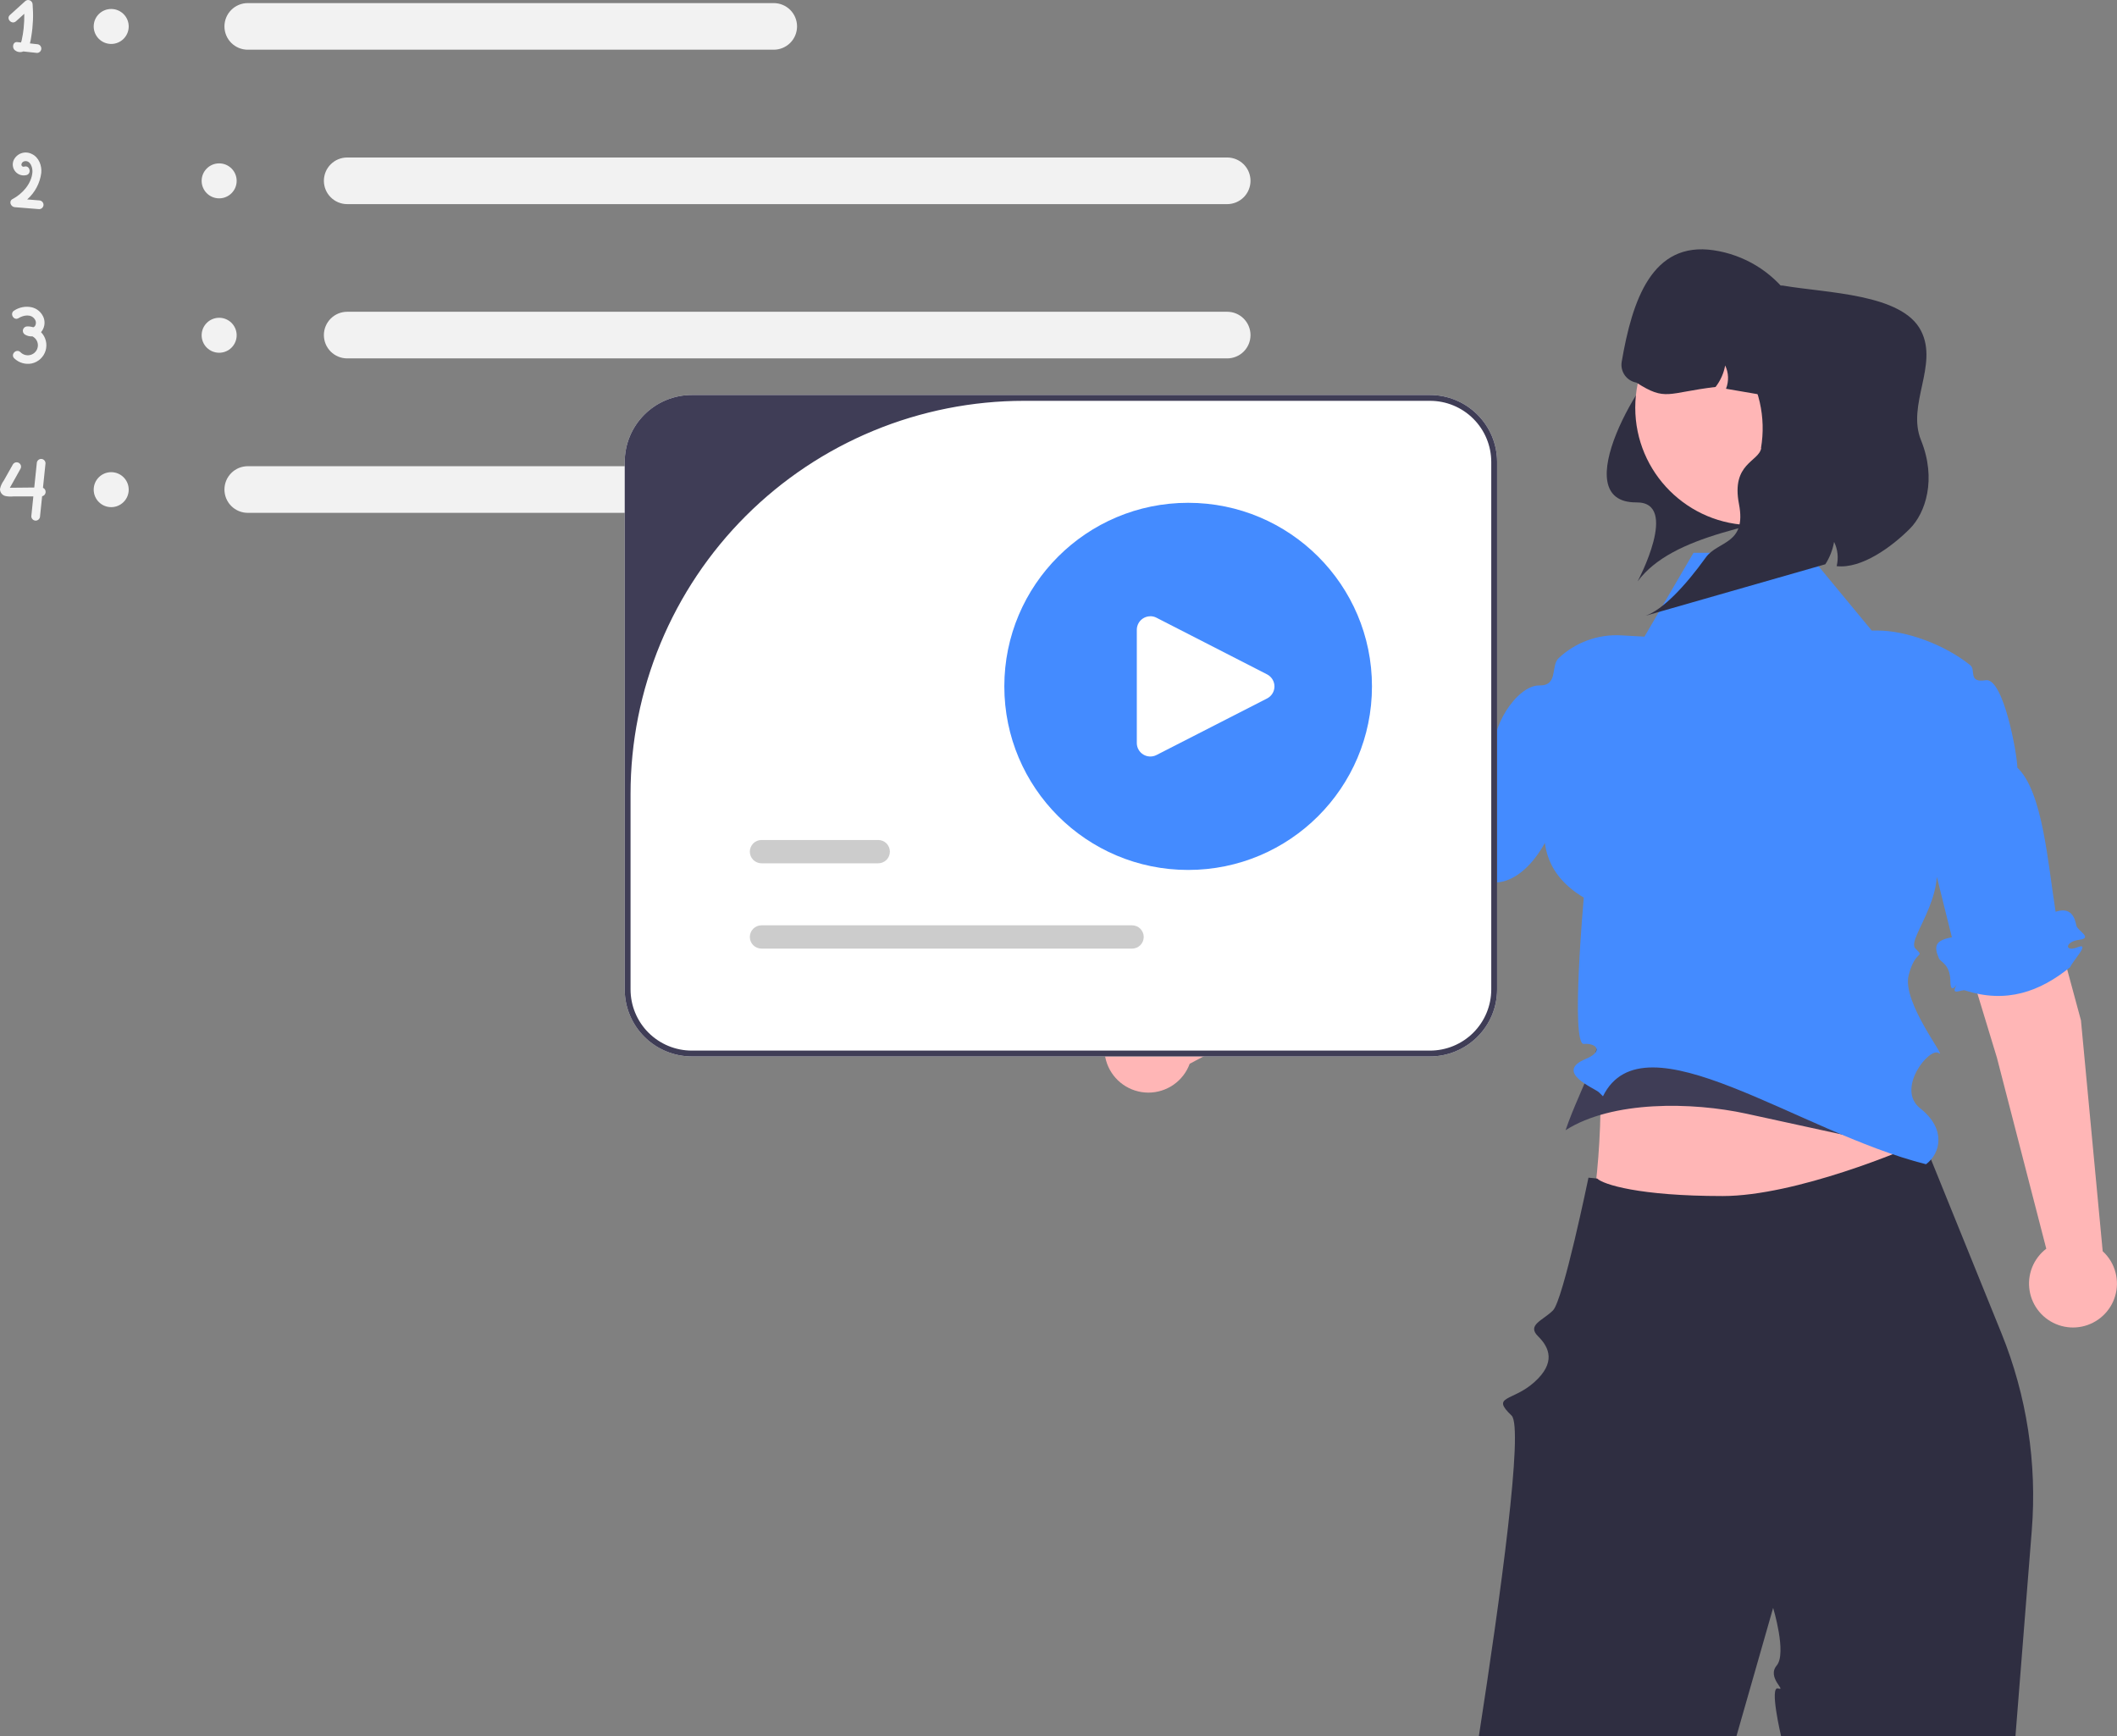 <svg width="100" height="82" viewBox="0 0 100 82" fill="none" xmlns="http://www.w3.org/2000/svg">
<rect x="0" y="0" width="100" height="82" fill="#808080" stroke="none"/>
<g clip-path="url(#clip0_803_15540)">
<path d="M75.435 47.197C75.752 51.372 75.677 55.274 74.92 58.697L86.065 58.69L91.109 55.183C89.731 50.562 88.794 49.774 89.831 46.557L75.435 47.197Z" fill="#FFB6B6"/>
<path d="M75.574 46.976C75.891 49.702 74.711 51.149 73.953 53.385C76.158 51.976 79.939 52.048 82.498 52.606L90.491 54.349C89.113 51.331 88.933 48.659 89.969 46.557L75.574 46.97V46.976Z" fill="#3F3D56"/>
<path d="M90.857 53.884L94.543 62.979C95.737 65.927 96.228 69.112 95.975 72.281L95.204 82H84.131C84.131 82 83.568 79.62 83.993 79.754C84.419 79.887 83.442 79.243 83.926 78.669C84.41 78.095 83.757 75.948 83.757 75.948C83.757 75.948 83.051 78.407 82.025 82.004H69.857C70.883 75.375 71.977 67.415 71.402 66.864C70.409 65.92 71.437 66.212 72.468 65.294C73.499 64.376 73.197 63.656 72.654 63.12C72.111 62.585 72.876 62.377 73.357 61.898C73.838 61.419 75.034 55.628 75.034 55.628C75.034 55.628 75.447 55.665 75.447 55.669C75.723 55.944 77.417 56.495 81.374 56.495C84.819 56.495 90.07 54.292 90.722 53.958L90.851 53.891L90.857 53.884Z" fill="#2F2E41"/>
<path d="M11.704 0.146C11.412 0.146 11.131 0.262 10.925 0.468C10.718 0.675 10.602 0.955 10.602 1.247C10.602 1.539 10.718 1.819 10.925 2.026C11.131 2.232 11.412 2.348 11.704 2.348H36.547C36.84 2.348 37.12 2.232 37.327 2.026C37.534 1.819 37.65 1.539 37.65 1.247C37.65 0.955 37.534 0.675 37.327 0.468C37.12 0.262 36.84 0.146 36.547 0.146H11.704Z" fill="#F2F2F2"/>
<path d="M11.704 22.021C11.412 22.021 11.131 22.137 10.925 22.344C10.718 22.551 10.602 22.831 10.602 23.123C10.602 23.415 10.718 23.695 10.925 23.902C11.131 24.108 11.412 24.224 11.704 24.224H36.547C36.84 24.224 37.12 24.108 37.327 23.902C37.534 23.695 37.65 23.415 37.65 23.123C37.65 22.831 37.534 22.551 37.327 22.344C37.12 22.137 36.84 22.021 36.547 22.021H11.704Z" fill="#F2F2F2"/>
<path d="M16.401 7.439C16.109 7.439 15.829 7.555 15.622 7.761C15.415 7.968 15.299 8.248 15.299 8.54C15.299 8.832 15.415 9.112 15.622 9.319C15.829 9.525 16.109 9.642 16.401 9.642H57.968C58.26 9.642 58.54 9.525 58.747 9.319C58.954 9.112 59.07 8.832 59.07 8.54C59.07 8.248 58.954 7.968 58.747 7.761C58.54 7.555 58.26 7.439 57.968 7.439H16.401Z" fill="#F2F2F2"/>
<path d="M16.401 14.726C16.109 14.726 15.829 14.842 15.622 15.049C15.415 15.256 15.299 15.536 15.299 15.828C15.299 16.12 15.415 16.4 15.622 16.607C15.829 16.813 16.109 16.929 16.401 16.929H57.968C58.26 16.929 58.54 16.813 58.747 16.607C58.954 16.4 59.07 16.12 59.07 15.828C59.07 15.536 58.954 15.256 58.747 15.049C58.54 14.842 58.26 14.726 57.968 14.726H16.401Z" fill="#F2F2F2"/>
<path d="M5.253 2.076C5.709 2.076 6.08 1.706 6.08 1.25C6.08 0.793 5.709 0.424 5.253 0.424C4.796 0.424 4.426 0.793 4.426 1.25C4.426 1.706 4.796 2.076 5.253 2.076Z" fill="#F2F2F2"/>
<path d="M5.253 23.955C5.709 23.955 6.08 23.585 6.08 23.129C6.08 22.673 5.709 22.303 5.253 22.303C4.796 22.303 4.426 22.673 4.426 23.129C4.426 23.585 4.796 23.955 5.253 23.955Z" fill="#F2F2F2"/>
<path d="M10.352 9.369C10.809 9.369 11.179 8.999 11.179 8.543C11.179 8.087 10.809 7.717 10.352 7.717C9.896 7.717 9.525 8.087 9.525 8.543C9.525 8.999 9.896 9.369 10.352 9.369Z" fill="#F2F2F2"/>
<path d="M10.352 16.662C10.809 16.662 11.179 16.293 11.179 15.836C11.179 15.38 10.809 15.01 10.352 15.01C9.896 15.01 9.525 15.38 9.525 15.836C9.525 16.293 9.896 16.662 10.352 16.662Z" fill="#F2F2F2"/>
<path d="M1.748 2.087L1.413 2.05C1.443 1.939 1.465 1.827 1.479 1.714C1.563 1.214 1.583 0.705 1.54 0.199C1.538 0.16 1.524 0.121 1.501 0.089C1.478 0.056 1.446 0.031 1.409 0.016C1.372 0.001 1.331 -0.003 1.292 0.004C1.252 0.012 1.216 0.03 1.187 0.058L0.465 0.712C0.275 0.891 0.561 1.182 0.757 1.003L1.147 0.651C1.151 0.881 1.141 1.111 1.117 1.339C1.098 1.52 1.069 1.7 1.03 1.878C1.022 1.922 1.009 1.966 0.99 2.007L0.815 1.988C0.619 1.964 0.567 2.216 0.669 2.34C0.723 2.398 0.794 2.437 0.871 2.453C0.948 2.469 1.029 2.461 1.102 2.43L1.745 2.5C1.8 2.5 1.853 2.478 1.891 2.439C1.93 2.401 1.952 2.348 1.952 2.293C1.952 2.239 1.93 2.186 1.891 2.147C1.853 2.109 1.8 2.087 1.745 2.087H1.748ZM0.946 2.048H0.936C0.936 2.048 0.94 2.046 0.946 2.048Z" fill="#F2F2F2"/>
<path d="M1.856 9.466L1.284 9.42C1.651 9.097 1.888 8.651 1.95 8.166C1.983 7.818 1.834 7.427 1.501 7.272C1.422 7.232 1.337 7.209 1.249 7.204C1.161 7.199 1.073 7.213 0.991 7.244C0.909 7.275 0.834 7.323 0.772 7.386C0.709 7.448 0.661 7.522 0.63 7.604C0.6 7.693 0.595 7.789 0.615 7.88C0.635 7.972 0.68 8.056 0.744 8.124C0.809 8.192 0.891 8.242 0.981 8.267C1.072 8.292 1.167 8.293 1.258 8.268C1.51 8.188 1.396 7.79 1.148 7.87C1.133 7.876 1.116 7.878 1.1 7.876C1.084 7.874 1.069 7.868 1.056 7.86C1.042 7.851 1.031 7.839 1.023 7.825C1.015 7.811 1.011 7.795 1.01 7.779C1.013 7.741 1.028 7.705 1.052 7.676C1.077 7.647 1.111 7.627 1.148 7.618C1.432 7.553 1.546 7.915 1.532 8.126C1.495 8.677 1.054 9.16 0.594 9.402C0.398 9.504 0.507 9.771 0.697 9.786L1.849 9.879C1.904 9.879 1.957 9.857 1.995 9.818C2.034 9.779 2.056 9.727 2.056 9.672C2.055 9.618 2.032 9.566 1.994 9.528C1.955 9.489 1.904 9.467 1.849 9.466H1.856Z" fill="#F2F2F2"/>
<path d="M1.938 15.69C2.017 15.599 2.07 15.488 2.092 15.369C2.115 15.251 2.105 15.128 2.065 15.014C2.018 14.889 1.94 14.777 1.839 14.688C1.737 14.6 1.615 14.539 1.484 14.511C1.201 14.454 0.908 14.512 0.668 14.67C0.442 14.808 0.65 15.167 0.877 15.027C1.105 14.886 1.473 14.815 1.645 15.085C1.678 15.132 1.696 15.189 1.696 15.247C1.696 15.305 1.678 15.362 1.645 15.41C1.624 15.431 1.599 15.448 1.572 15.459C1.478 15.429 1.38 15.415 1.281 15.418C1.236 15.419 1.193 15.435 1.158 15.462C1.123 15.49 1.098 15.528 1.086 15.571C1.074 15.614 1.076 15.66 1.093 15.701C1.109 15.743 1.138 15.778 1.176 15.802C1.282 15.868 1.406 15.898 1.53 15.887C1.636 15.94 1.718 16.031 1.76 16.141C1.802 16.252 1.801 16.374 1.757 16.483C1.726 16.558 1.678 16.623 1.616 16.674C1.554 16.724 1.48 16.759 1.402 16.773C1.323 16.788 1.242 16.783 1.166 16.759C1.09 16.734 1.021 16.691 0.965 16.634C0.775 16.448 0.482 16.739 0.673 16.927C0.781 17.031 0.913 17.107 1.057 17.149C1.201 17.191 1.353 17.198 1.5 17.168C1.654 17.134 1.795 17.059 1.911 16.952C2.026 16.845 2.11 16.709 2.155 16.558C2.199 16.407 2.203 16.247 2.165 16.095C2.127 15.942 2.049 15.803 1.938 15.69Z" fill="#F2F2F2"/>
<path d="M2.03 23.04L2.15 21.884C2.15 21.829 2.128 21.777 2.089 21.738C2.051 21.7 1.998 21.678 1.943 21.677C1.889 21.678 1.837 21.7 1.798 21.739C1.76 21.777 1.738 21.829 1.737 21.884L1.618 23.028L0.466 23.039L0.516 22.951C0.545 22.901 0.572 22.852 0.6 22.802L0.965 22.148C0.979 22.125 0.988 22.099 0.991 22.072C0.995 22.045 0.994 22.018 0.987 21.991C0.98 21.965 0.968 21.94 0.952 21.919C0.935 21.897 0.915 21.879 0.891 21.865C0.868 21.851 0.842 21.842 0.815 21.839C0.788 21.835 0.761 21.837 0.734 21.843C0.708 21.85 0.683 21.862 0.662 21.879C0.64 21.895 0.622 21.915 0.608 21.939C0.47 22.191 0.324 22.441 0.183 22.693C0.094 22.812 0.031 22.95 0 23.095C-0.002 23.17 0.02 23.243 0.065 23.303C0.109 23.363 0.172 23.407 0.244 23.427C0.368 23.454 0.495 23.461 0.622 23.449H1.052H1.575C1.543 23.76 1.511 24.072 1.479 24.385C1.479 24.44 1.501 24.492 1.54 24.531C1.579 24.57 1.631 24.591 1.686 24.592C1.74 24.591 1.792 24.569 1.831 24.53C1.869 24.492 1.891 24.44 1.892 24.385C1.926 24.07 1.957 23.756 1.99 23.441C2.034 23.431 2.073 23.408 2.103 23.375C2.132 23.341 2.151 23.299 2.155 23.255C2.16 23.211 2.15 23.166 2.127 23.127C2.105 23.089 2.071 23.058 2.03 23.04ZM0.376 23.04C0.357 23.04 0.36 23.029 0.376 23.04V23.04Z" fill="#F2F2F2"/>
<path d="M98.297 48.195L94.447 33.964C94.282 33.36 93.886 32.846 93.344 32.532C92.802 32.218 92.159 32.13 91.552 32.286C91.239 32.367 90.945 32.51 90.689 32.707C90.433 32.905 90.22 33.152 90.062 33.435C89.905 33.717 89.807 34.028 89.774 34.35C89.741 34.671 89.774 34.996 89.871 35.304L94.328 49.961L96.659 58.983C96.361 59.211 96.13 59.515 95.991 59.863C95.853 60.211 95.811 60.59 95.871 60.96C95.93 61.33 96.089 61.677 96.331 61.964C96.572 62.251 96.887 62.467 97.241 62.59C97.596 62.713 97.977 62.737 98.344 62.661C98.712 62.584 99.051 62.41 99.327 62.156C99.603 61.903 99.806 61.579 99.912 61.219C100.019 60.86 100.026 60.479 99.933 60.116C99.834 59.725 99.622 59.373 99.324 59.102L98.297 48.193V48.195Z" fill="#FFB6B6"/>
<path d="M65.901 45.13L77.599 36.14C78.091 35.757 78.414 35.197 78.498 34.58C78.582 33.962 78.42 33.336 78.046 32.837C77.853 32.578 77.608 32.362 77.327 32.201C77.047 32.04 76.737 31.937 76.415 31.9C76.094 31.863 75.768 31.891 75.458 31.983C75.148 32.076 74.86 32.23 74.612 32.438L62.747 42.144L55.288 47.741C54.92 47.528 54.494 47.432 54.069 47.469C53.644 47.505 53.241 47.671 52.914 47.945C52.587 48.218 52.352 48.585 52.241 48.996C52.13 49.407 52.149 49.842 52.294 50.243C52.44 50.643 52.705 50.989 53.054 51.233C53.403 51.478 53.819 51.609 54.245 51.61C54.671 51.61 55.087 51.479 55.437 51.235C55.786 50.992 56.052 50.646 56.198 50.246L65.901 45.13Z" fill="#FFB6B6"/>
<path d="M85.389 26.113H79.995L77.678 30.072L76.576 30.011C76.036 29.981 75.495 30.061 74.987 30.247C74.48 30.433 74.015 30.72 73.622 31.091C73.241 31.453 73.622 32.395 72.714 32.378C71.631 32.358 70.297 34.512 70.647 35.63V41.687C72.379 41.623 73.848 38.842 73.817 36.594C73.817 36.594 71.308 40.31 74.812 42.398C74.812 42.398 74.187 49.351 74.812 49.309C75.436 49.266 75.746 49.669 74.904 50.019C73.388 50.649 75.345 51.41 75.531 51.597L75.719 51.783C77.648 47.868 84.952 53.486 90.979 54.993C91.668 54.475 91.944 53.328 90.704 52.352C89.536 51.434 91.151 49.426 91.584 49.744C92.017 50.062 89.837 47.357 90.156 46.078C90.476 44.8 90.956 45.28 90.476 44.801C89.997 44.322 92.508 41.861 91.028 39.559L92.2 44.273C91.405 44.417 91.344 44.695 91.587 45.265C91.672 45.462 92.12 45.531 92.13 46.366C92.14 47.202 92.652 46.066 92.396 46.563C92.14 47.06 92.672 46.716 92.827 46.783C94.771 47.415 96.364 46.84 97.789 45.682C97.883 45.422 98.773 44.489 98.143 44.742C97.513 44.995 97.528 44.478 98.211 44.392C98.893 44.307 98.124 43.959 98.081 43.721C98 43.28 97.789 42.836 97.1 43.067C96.732 40.755 96.492 37.394 95.293 36.26C95.293 35.67 94.642 31.993 93.796 32.13C92.95 32.268 93.346 31.642 93.071 31.422C91.831 30.429 90.025 29.784 88.698 29.784H88.414L85.382 26.117L85.389 26.113Z" fill="#448BFF"/>
<path d="M86.983 23.79C83.072 24.814 79.014 25.238 77.356 27.462C77.356 27.462 79.355 23.714 77.304 23.731C73.859 23.758 77.662 17.408 78.944 16.644C81.08 15.369 86.131 16.231 86.131 16.231L88.659 19.392L86.983 23.79Z" fill="#2F2E41"/>
<path d="M82.802 24.807C85.872 24.807 88.361 22.322 88.361 19.256C88.361 16.191 85.872 13.705 82.802 13.705C79.733 13.705 77.244 16.191 77.244 19.256C77.244 22.322 79.733 24.807 82.802 24.807Z" fill="#FFB6B6"/>
<path d="M85.466 18.063L85.31 19.011L81.531 18.363C81.601 18.186 81.633 17.998 81.626 17.808C81.62 17.619 81.573 17.433 81.491 17.262C81.424 17.632 81.269 17.98 81.038 18.278C78.742 18.553 78.695 18.966 77.3 18.073C77.077 18.034 76.879 17.908 76.748 17.724C76.618 17.539 76.566 17.31 76.604 17.087C77.103 14.18 78.035 11.383 80.955 11.822C81.665 11.929 82.347 12.175 82.961 12.548C83.574 12.921 84.107 13.413 84.528 13.994C84.948 14.575 85.249 15.235 85.41 15.933C85.573 16.632 85.593 17.356 85.471 18.063H85.466Z" fill="#2F2E41"/>
<path d="M83.183 21.168C83.432 19.717 83.094 18.227 82.243 17.025C81.392 15.823 80.098 15.008 78.645 14.758C78.281 14.696 77.912 14.67 77.543 14.68C78.077 14.073 78.81 13.676 79.61 13.561L84.207 13.488C86.304 13.848 89.857 13.87 90.745 15.63C91.572 17.248 90.055 19.12 90.745 20.8C91.487 22.642 90.953 24.233 90.218 24.971C89.368 25.824 87.939 26.877 86.757 26.742C86.853 26.358 86.811 25.952 86.636 25.596C86.57 25.972 86.43 26.331 86.223 26.653L77.724 29.087C78.535 28.812 79.598 27.693 80.574 26.335C81.151 25.531 82.517 25.732 82.143 23.805C81.77 21.878 83.082 21.819 83.195 21.165L83.183 21.168Z" fill="#2F2E41"/>
<path d="M67.548 49.901H32.68C31.839 49.901 31.033 49.567 30.438 48.973C29.844 48.38 29.51 47.575 29.51 46.735V21.823C29.51 20.983 29.844 20.178 30.438 19.585C31.033 18.991 31.839 18.657 32.68 18.657H67.548C68.388 18.657 69.195 18.991 69.789 19.585C70.384 20.178 70.718 20.983 70.718 21.823V46.735C70.718 47.575 70.384 48.38 69.789 48.973C69.195 49.567 68.388 49.901 67.548 49.901Z" fill="white"/>
<path d="M67.548 49.901H32.68C31.839 49.901 31.033 49.567 30.438 48.973C29.844 48.38 29.51 47.575 29.51 46.735V21.823C29.51 20.983 29.844 20.178 30.438 19.585C31.033 18.991 31.839 18.657 32.68 18.657H67.548C68.388 18.657 69.195 18.991 69.789 19.585C70.384 20.178 70.718 20.983 70.718 21.823V46.735C70.718 47.575 70.384 48.38 69.789 48.973C69.195 49.567 68.388 49.901 67.548 49.901ZM48.374 18.933C45.933 18.933 43.516 19.413 41.261 20.345C39.005 21.278 36.956 22.645 35.23 24.369C33.504 26.093 32.135 28.139 31.2 30.392C30.266 32.644 29.785 35.058 29.785 37.495V46.735C29.785 47.501 30.09 48.237 30.633 48.779C31.176 49.321 31.912 49.625 32.68 49.625H67.548C68.315 49.625 69.052 49.321 69.594 48.779C70.137 48.237 70.442 47.501 70.442 46.735V21.823C70.442 21.056 70.137 20.321 69.594 19.779C69.052 19.237 68.315 18.933 67.548 18.933H48.374Z" fill="#3F3D56"/>
<path d="M41.484 40.778H35.971C35.825 40.778 35.685 40.72 35.581 40.617C35.478 40.514 35.42 40.374 35.42 40.228C35.42 40.082 35.478 39.942 35.581 39.838C35.685 39.735 35.825 39.677 35.971 39.677H41.484C41.63 39.677 41.77 39.735 41.874 39.838C41.977 39.942 42.035 40.082 42.035 40.228C42.035 40.374 41.977 40.514 41.874 40.617C41.77 40.72 41.63 40.778 41.484 40.778Z" fill="#CCCCCC"/>
<path d="M53.474 44.808H35.971C35.825 44.808 35.685 44.75 35.581 44.647C35.478 44.544 35.42 44.404 35.42 44.258C35.42 44.112 35.478 43.972 35.581 43.868C35.685 43.765 35.825 43.707 35.971 43.707H53.474C53.62 43.707 53.761 43.765 53.864 43.868C53.967 43.972 54.026 44.112 54.026 44.258C54.026 44.404 53.967 44.544 53.864 44.647C53.761 44.75 53.62 44.808 53.474 44.808Z" fill="#CCCCCC"/>
<path d="M56.124 41.092C60.919 41.092 64.807 37.21 64.807 32.421C64.807 27.632 60.919 23.75 56.124 23.75C51.329 23.75 47.441 27.632 47.441 32.421C47.441 37.21 51.329 41.092 56.124 41.092Z" fill="#448BFF"/>
<path d="M54.337 29.11C54.168 29.11 54.006 29.178 53.886 29.297C53.767 29.417 53.7 29.579 53.699 29.748V35.097C53.699 35.206 53.727 35.313 53.781 35.408C53.834 35.503 53.911 35.583 54.005 35.64C54.098 35.697 54.204 35.729 54.313 35.733C54.422 35.737 54.531 35.714 54.628 35.664L59.854 32.991C59.959 32.937 60.046 32.856 60.107 32.756C60.169 32.656 60.201 32.54 60.201 32.423C60.201 32.306 60.169 32.191 60.107 32.091C60.046 31.991 59.959 31.909 59.854 31.855L54.628 29.178C54.538 29.131 54.439 29.107 54.337 29.107V29.11Z" fill="white"/>
</g>
<defs>
<clipPath id="clip0_803_15540">
<rect width="100" height="82" fill="white"/>
</clipPath>
</defs>
</svg>
